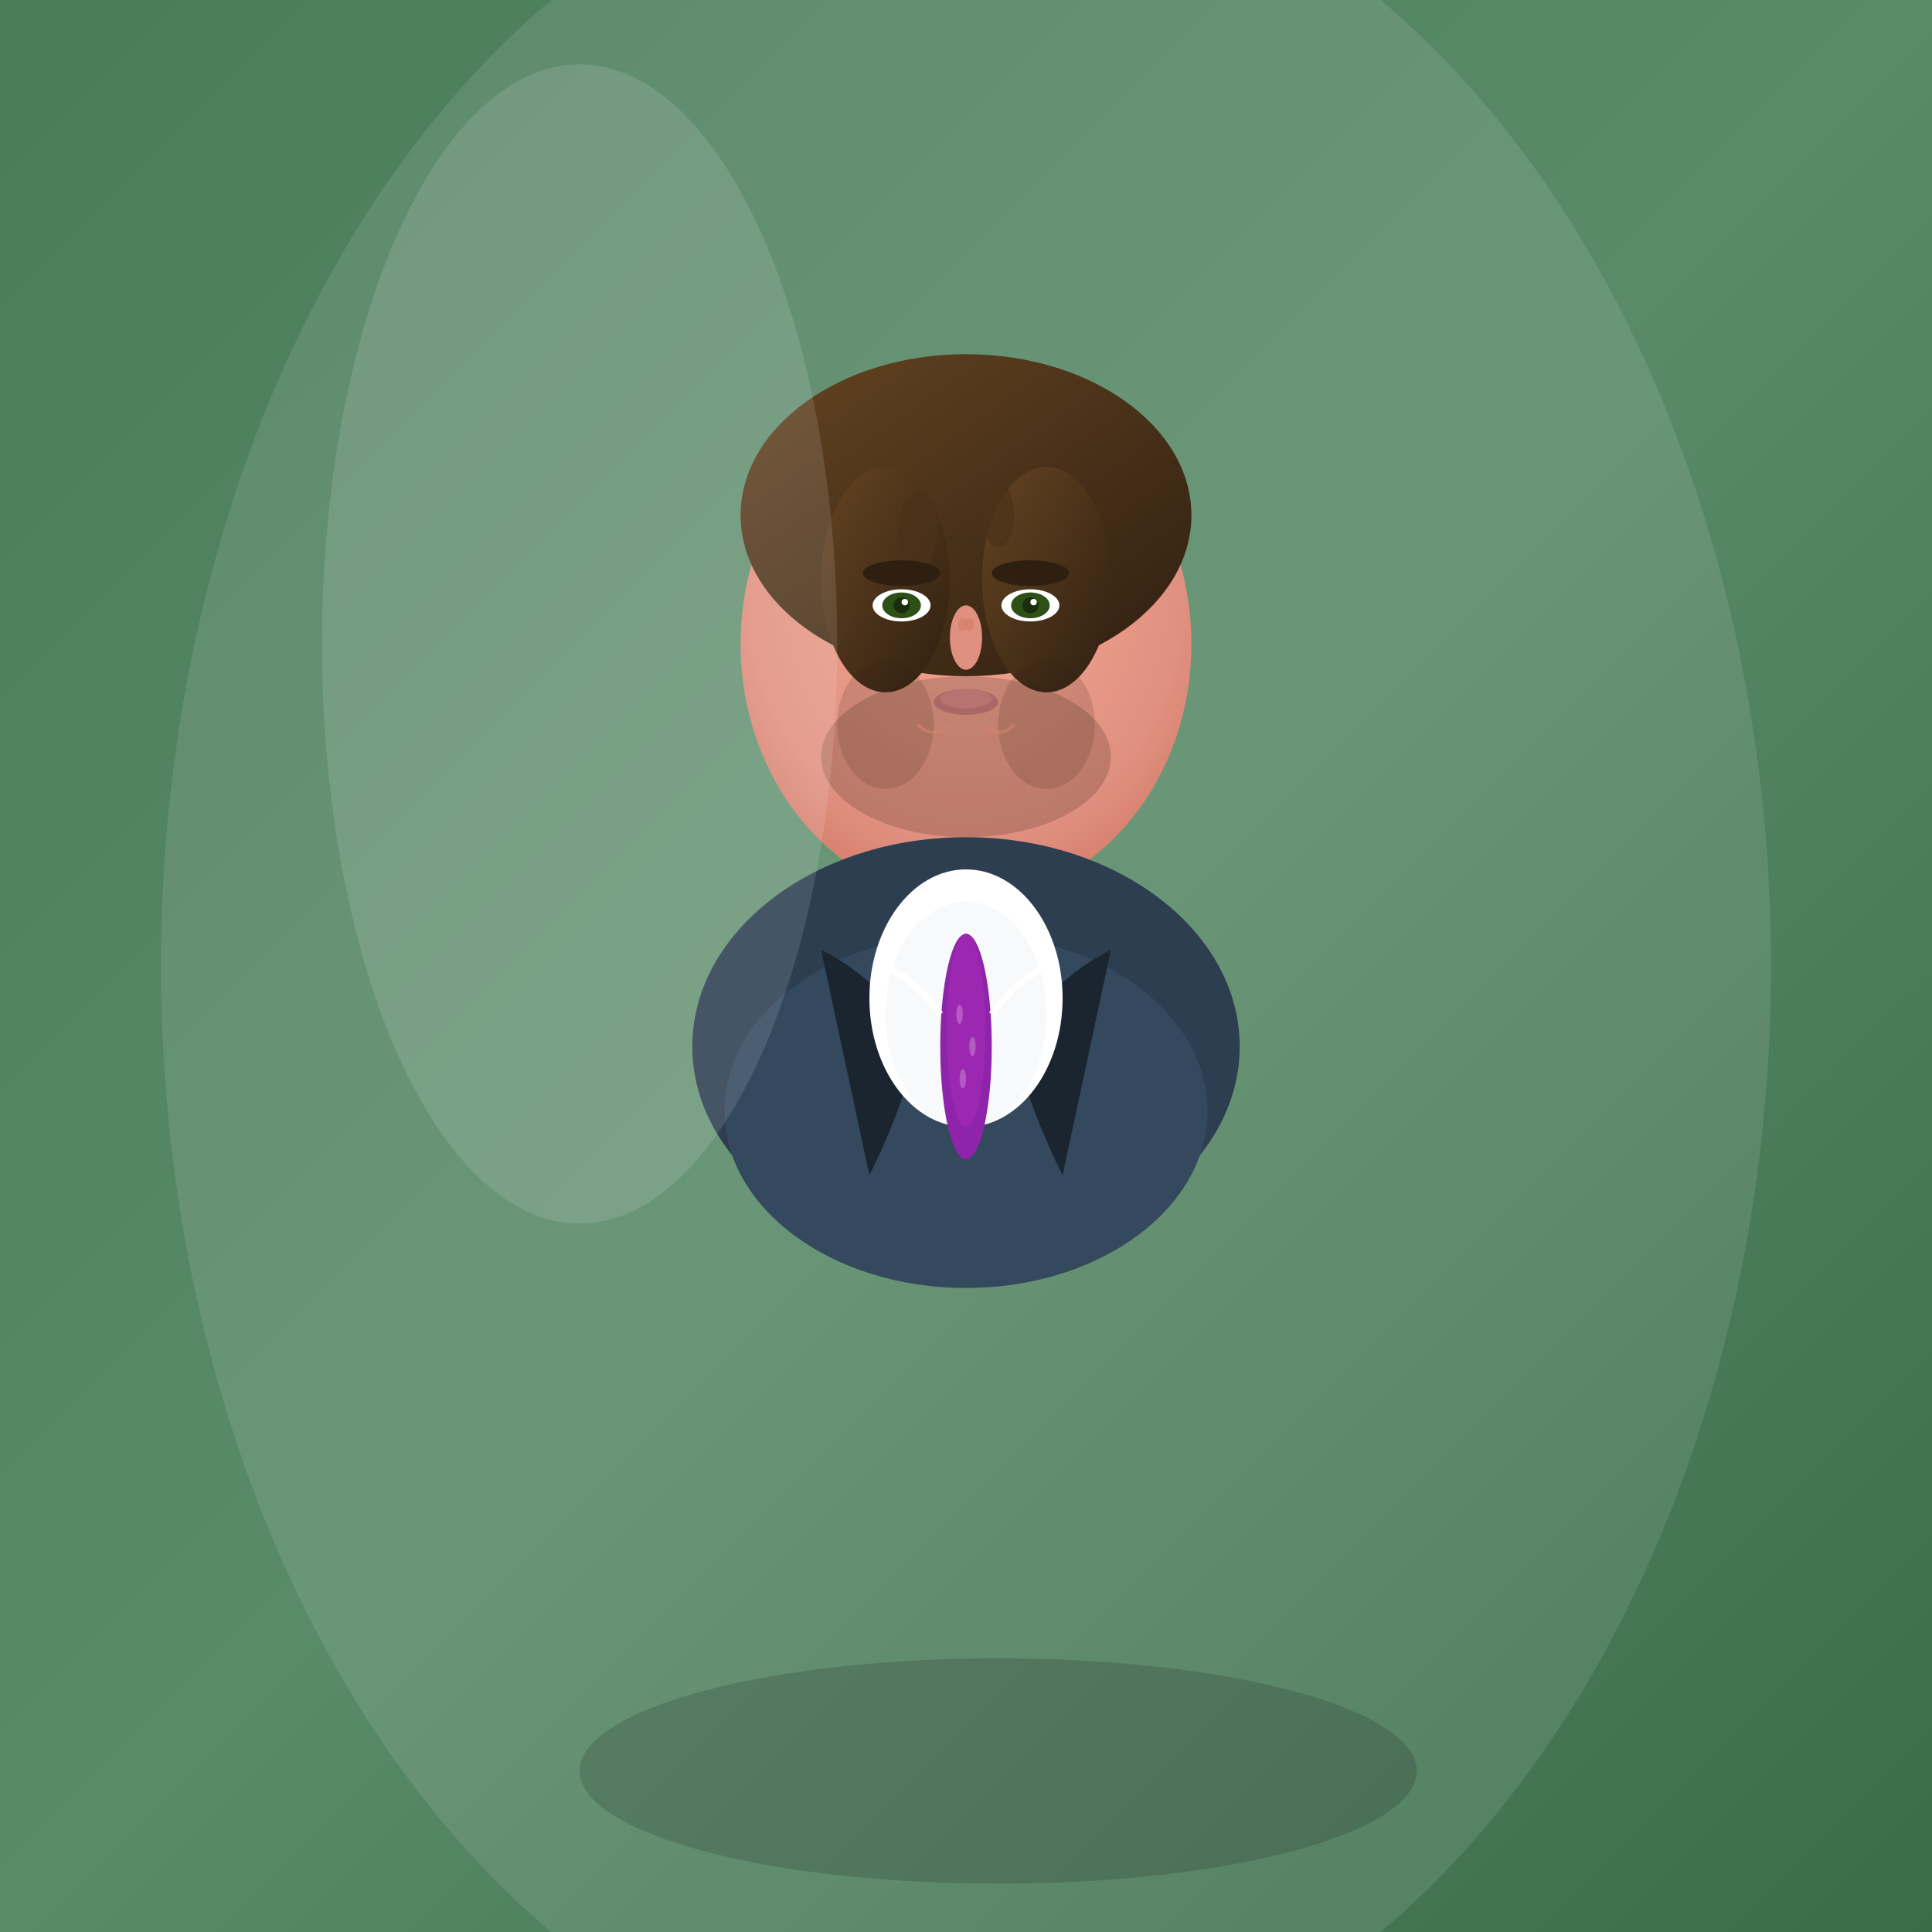<svg width="600" height="600" xmlns="http://www.w3.org/2000/svg">
  <rect width="100%" height="100%" fill="#333333" stroke="none"/>
  <defs>
    <linearGradient id="bgGrad" x1="0%" y1="0%" x2="100%" y2="100%">
      <stop offset="0%" style="stop-color:#4A7C59;stop-opacity:1" />
      <stop offset="50%" style="stop-color:#5A8B69;stop-opacity:1" />
      <stop offset="100%" style="stop-color:#3A6C49;stop-opacity:1" />
    </linearGradient>
    <radialGradient id="faceGrad" cx="50%" cy="40%" r="60%">
      <stop offset="0%" style="stop-color:#f4a792;stop-opacity:1" />
      <stop offset="80%" style="stop-color:#e09080;stop-opacity:1" />
      <stop offset="100%" style="stop-color:#d7806e;stop-opacity:1" />
    </radialGradient>
    <linearGradient id="hairGrad" x1="0%" y1="0%" x2="100%" y2="100%">
      <stop offset="0%" style="stop-color:#654321;stop-opacity:1" />
      <stop offset="50%" style="stop-color:#4a3219;stop-opacity:1" />
      <stop offset="100%" style="stop-color:#2f1f11;stop-opacity:1" />
    </linearGradient>
  </defs>
  
  <!-- Professional background -->
  <rect width="100%" height="100%" fill="url(#bgGrad)"/>
  
  <!-- Soft lighting effect -->
  <ellipse cx="300" cy="300" rx="250" ry="350" fill="#ffffff" opacity="0.1"/>
  
  <!-- Professional man portrait -->
  <g transform="translate(300, 200)">
    <!-- Neck -->
    <ellipse cx="0" cy="85" rx="25" ry="30" fill="url(#faceGrad)"/>
    
    <!-- Face (slightly more angular) -->
    <ellipse cx="0" cy="0" rx="70" ry="80" fill="url(#faceGrad)"/>
    
    <!-- Professional short hair -->
    <ellipse cx="0" cy="-40" rx="70" ry="50" fill="url(#hairGrad)"/>
    <ellipse cx="-25" cy="-20" rx="20" ry="35" fill="url(#hairGrad)"/>
    <ellipse cx="25" cy="-20" rx="20" ry="35" fill="url(#hairGrad)"/>
    
    <!-- Hair texture -->
    <ellipse cx="-15" cy="-35" rx="6" ry="12" fill="#4a3219" opacity="0.8"/>
    <ellipse cx="10" cy="-40" rx="5" ry="10" fill="#4a3219" opacity="0.7"/>
    
    <!-- Eyes -->
    <ellipse cx="-20" cy="-12" rx="9" ry="5" fill="#ffffff"/>
    <ellipse cx="20" cy="-12" rx="9" ry="5" fill="#ffffff"/>
    <ellipse cx="-20" cy="-12" rx="6" ry="4" fill="#2d5016"/>
    <ellipse cx="20" cy="-12" rx="6" ry="4" fill="#2d5016"/>
    <circle cx="-20" cy="-12" r="2.5" fill="#1a2e0b"/>
    <circle cx="20" cy="-12" r="2.5" fill="#1a2e0b"/>
    <circle cx="-19" cy="-13" r="1" fill="#ffffff"/>
    <circle cx="21" cy="-13" r="1" fill="#ffffff"/>
    
    <!-- Eyebrows (slightly thicker) -->
    <ellipse cx="-20" cy="-22" rx="12" ry="4" fill="#2f1f11"/>
    <ellipse cx="20" cy="-22" rx="12" ry="4" fill="#2f1f11"/>
    
    <!-- Nose -->
    <ellipse cx="0" cy="-2" rx="5" ry="10" fill="#e09080"/>
    <ellipse cx="-1" cy="-6" rx="1.5" ry="2" fill="#d7806e" opacity="0.8"/>
    <ellipse cx="1" cy="-6" rx="1.5" ry="2" fill="#d7806e" opacity="0.8"/>
    
    <!-- Lips (thinner, more masculine) -->
    <ellipse cx="0" cy="18" rx="10" ry="4" fill="#c77a7a"/>
    <ellipse cx="0" cy="17" rx="8" ry="3" fill="#d88888"/>
    
    <!-- Slight stubble/beard shadow -->
    <ellipse cx="0" cy="35" rx="45" ry="25" fill="#2f1f11" opacity="0.2"/>
    <ellipse cx="-25" cy="25" rx="15" ry="20" fill="#2f1f11" opacity="0.15"/>
    <ellipse cx="25" cy="25" rx="15" ry="20" fill="#2f1f11" opacity="0.15"/>
    
    <!-- Professional suit -->
    <ellipse cx="0" cy="125" rx="85" ry="65" fill="#2c3e50"/>
    <ellipse cx="0" cy="145" rx="75" ry="55" fill="#34495e"/>
    
    <!-- Suit lapels -->
    <path d="M -45 95 Q -25 105 -15 125 Q -20 145 -30 165" fill="#1a252f"/>
    <path d="M 45 95 Q 25 105 15 125 Q 20 145 30 165" fill="#1a252f"/>
    
    <!-- White dress shirt -->
    <ellipse cx="0" cy="110" rx="30" ry="40" fill="#ffffff"/>
    <ellipse cx="0" cy="115" rx="25" ry="35" fill="#f8f9fa"/>
    
    <!-- Tie -->
    <ellipse cx="0" cy="125" rx="8" ry="35" fill="#8e24aa"/>
    <ellipse cx="0" cy="120" rx="6" ry="30" fill="#9c27b0"/>
    <!-- Tie pattern -->
    <ellipse cx="-2" cy="115" rx="1" ry="3" fill="#ba68c8" opacity="0.8"/>
    <ellipse cx="2" cy="125" rx="1" ry="3" fill="#ba68c8" opacity="0.8"/>
    <ellipse cx="-1" cy="135" rx="1" ry="3" fill="#ba68c8" opacity="0.8"/>
    
    <!-- Collar -->
    <path d="M -25 100 Q -15 105 -8 115" stroke="#ffffff" stroke-width="2" fill="none"/>
    <path d="M 25 100 Q 15 105 8 115" stroke="#ffffff" stroke-width="2" fill="none"/>
    
    <!-- Professional smile lines -->
    <path d="M -15 25 Q -10 30 -5 25" stroke="#d7806e" stroke-width="1" fill="none" opacity="0.6"/>
    <path d="M 15 25 Q 10 30 5 25" stroke="#d7806e" stroke-width="1" fill="none" opacity="0.6"/>
  </g>
  
  <!-- Professional lighting from left -->
  <ellipse cx="180" cy="200" rx="80" ry="180" fill="#ffffff" opacity="0.12"/>
  
  <!-- Soft shadow -->
  <ellipse cx="310" cy="550" rx="130" ry="35" fill="#000000" opacity="0.15"/>
</svg>


